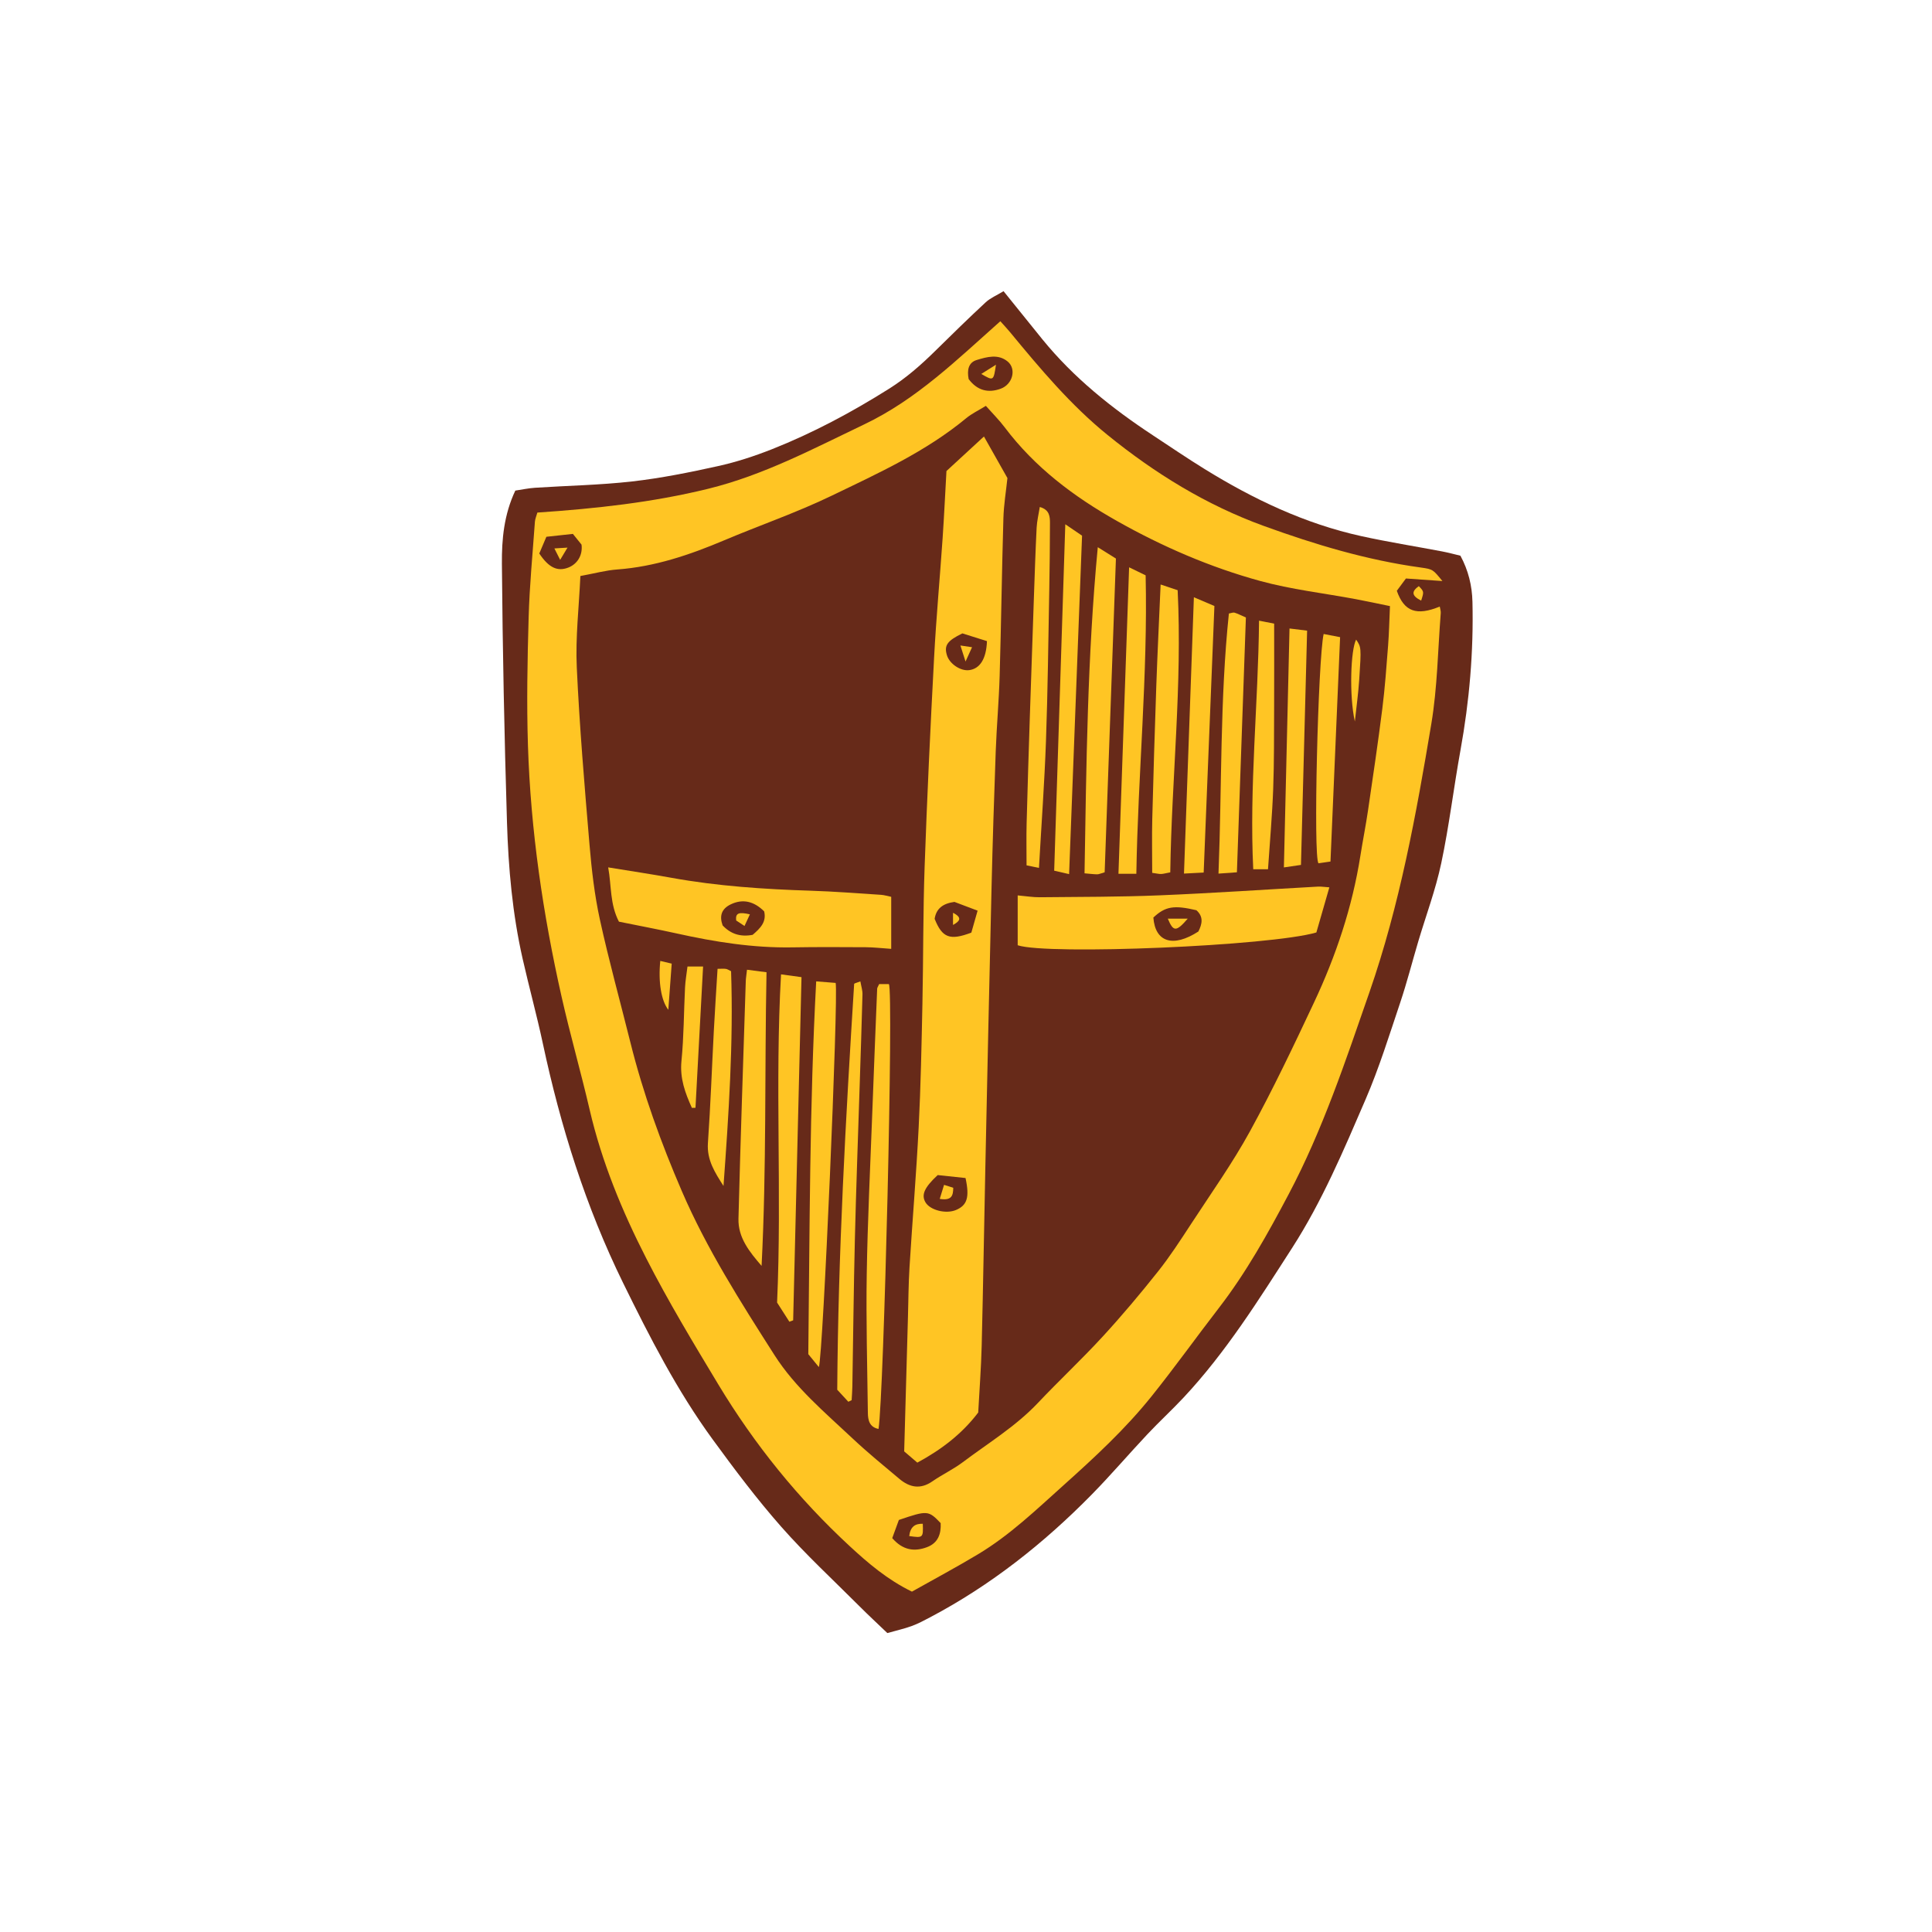 <svg version="1.1" xmlns="http://www.w3.org/2000/svg" xmlns:xlink="http://www.w3.org/1999/xlink" x="0px" y="0px" width="200px"
	 height="200px" viewBox="0 0 200 200" enable-background="new 0 0 200 200" xml:space="preserve">
<g id="svg">
	<path class="stroke" fill="#672a19"  d="M152.428,62.306c-0.04-1.682-0.424-3.26-1.247-4.781c-0.646-0.152-1.271-0.324-1.906-0.444
		c-2.786-0.53-5.591-0.973-8.359-1.582c-5.839-1.287-11.161-3.823-16.218-6.947c-1.808-1.116-3.565-2.313-5.34-3.482
		c-4.263-2.808-8.221-5.969-11.46-9.955c-1.265-1.557-2.519-3.122-4.011-4.972c-0.715,0.437-1.366,0.703-1.85,1.152
		c-1.777,1.648-3.509,3.344-5.236,5.045c-1.475,1.452-2.997,2.79-4.78,3.911c-3.87,2.434-7.872,4.575-12.113,6.253
		c-1.804,0.714-3.674,1.324-5.566,1.743c-2.939,0.65-5.906,1.25-8.893,1.59c-3.337,0.379-6.711,0.436-10.067,0.656
		c-0.687,0.045-1.367,0.193-2.036,0.292c-1.182,2.495-1.41,5.062-1.39,7.574c0.073,8.931,0.254,17.863,0.527,26.79
		c0.144,4.727,0.566,9.447,1.614,14.079c0.666,2.939,1.468,5.85,2.098,8.796c1.835,8.589,4.436,16.898,8.322,24.814
		c2.743,5.588,5.569,11.111,9.241,16.146c2.263,3.102,4.578,6.185,7.112,9.062c2.537,2.879,5.371,5.498,8.087,8.218
		c0.953,0.954,1.943,1.87,2.901,2.789c0.949-0.268,1.753-0.446,2.52-0.726c0.662-0.242,1.292-0.581,1.918-0.911
		c6.275-3.314,11.77-7.665,16.725-12.708c1.985-2.021,3.828-4.183,5.77-6.248c1.213-1.291,2.521-2.49,3.731-3.783
		c4.388-4.689,7.778-10.118,11.23-15.479c3.112-4.833,5.352-10.143,7.619-15.405c1.398-3.246,2.45-6.646,3.578-10.003
		c0.696-2.072,1.235-4.196,1.858-6.293c0.804-2.709,1.805-5.375,2.389-8.131c0.82-3.868,1.287-7.81,1.992-11.704
		C152.111,72.577,152.551,67.467,152.428,62.306z"/>
	<path fill-rule="evenodd" clip-rule="evenodd" fill="#ffc524" class="fill" d="M55.628,53.061c6.058-0.411,11.903-1.046,17.669-2.46
		c5.755-1.411,10.889-4.151,16.171-6.671c5.437-2.593,9.631-6.723,14.087-10.677c0.457,0.513,0.734,0.805,0.99,1.115
		c3.127,3.791,6.29,7.567,10.12,10.67c4.893,3.963,10.191,7.238,16.171,9.41c5.3,1.924,10.652,3.532,16.245,4.302
		c1.277,0.175,1.271,0.222,2.236,1.4c-1.3-0.091-2.471-0.173-3.774-0.265c-0.334,0.449-0.669,0.899-0.945,1.272
		c0.756,2.168,2.054,2.619,4.445,1.634c0.039,0.236,0.121,0.458,0.104,0.673c-0.302,3.829-0.347,7.701-0.978,11.476
		c-1.566,9.386-3.273,18.762-6.409,27.788c-2.464,7.09-4.833,14.234-8.354,20.891c-2.153,4.07-4.394,8.109-7.226,11.778
		c-2.348,3.041-4.582,6.171-6.986,9.167c-2.707,3.373-5.88,6.305-9.097,9.189c-2.819,2.528-5.555,5.16-8.818,7.123
		c-2.271,1.366-4.614,2.614-6.877,3.889c-2.556-1.25-4.531-2.944-6.43-4.699c-5.331-4.926-9.862-10.529-13.607-16.74
		c-2.594-4.302-5.192-8.615-7.476-13.084c-2.5-4.891-4.597-9.975-5.85-15.37c-0.908-3.912-2.021-7.776-2.904-11.693
		c-1.928-8.555-3.2-17.213-3.481-25.983c-0.143-4.428-0.056-8.868,0.071-13.298c0.094-3.301,0.415-6.596,0.649-9.893
		C55.395,53.721,55.521,53.445,55.628,53.061z M60.081,59.629c-0.144,3.211-0.516,6.34-0.373,9.445
		c0.282,6.137,0.802,12.265,1.32,18.389c0.219,2.586,0.517,5.187,1.069,7.717c0.933,4.27,2.104,8.486,3.161,12.729
		c1.317,5.291,3.176,10.41,5.325,15.395c2.578,5.983,6.088,11.486,9.587,16.969c2.154,3.377,5.222,5.939,8.104,8.649
		c1.551,1.457,3.205,2.807,4.836,4.175c1.057,0.886,2.172,1.11,3.407,0.253c1.018-0.705,2.158-1.239,3.146-1.981
		c2.642-1.986,5.486-3.709,7.786-6.143c2.193-2.32,4.532-4.504,6.691-6.853c1.997-2.171,3.898-4.435,5.733-6.744
		c1.246-1.567,2.34-3.262,3.438-4.942c2.068-3.167,4.271-6.266,6.086-9.575c2.384-4.348,4.517-8.839,6.628-13.329
		c2.273-4.833,3.962-9.872,4.798-15.172c0.249-1.576,0.563-3.143,0.795-4.722c0.515-3.504,1.036-7.009,1.479-10.522
		c0.273-2.169,0.429-4.354,0.598-6.535c0.1-1.285,0.125-2.575,0.193-4.089c-1.258-0.257-2.391-0.505-3.531-0.718
		c-3.306-0.619-6.676-0.999-9.909-1.885c-5.192-1.425-10.12-3.557-14.834-6.217c-4.486-2.532-8.498-5.555-11.616-9.697
		c-0.559-0.742-1.226-1.402-1.942-2.212c-0.767,0.475-1.46,0.801-2.032,1.274c-4.194,3.472-9.115,5.703-13.95,8.036
		c-3.609,1.742-7.426,3.051-11.124,4.615c-3.558,1.504-7.174,2.728-11.066,3.013C62.726,59.037,61.582,59.354,60.081,59.629z
		 M92.363,159.226c1.09,1.256,2.288,1.428,3.601,0.936c1.158-0.435,1.47-1.393,1.413-2.49c-1.264-1.323-1.371-1.332-4.326-0.327
		C92.853,157.884,92.605,158.562,92.363,159.226z M55.826,57.297c0.98,1.469,1.874,1.882,2.975,1.47
		c0.948-0.354,1.542-1.276,1.399-2.388c-0.225-0.279-0.547-0.68-0.894-1.11c-0.945,0.103-1.809,0.196-2.744,0.298
		C56.281,56.227,56.036,56.804,55.826,57.297z M100.274,39.242c0.898,1.199,2.034,1.466,3.316,0.999
		c1.252-0.456,1.656-2.059,0.712-2.827c-0.981-0.799-2.136-0.467-3.185-0.15C100.254,37.524,100.093,38.297,100.274,39.242z"/>
	<path fill-rule="evenodd" clip-rule="evenodd" fill="#ffc524" class="fill" d="M147.118,62.176c-1.025-0.514-1-0.958-0.243-1.499
		C147.418,61.246,147.418,61.246,147.118,62.176z"/>
	<path fill-rule="evenodd" clip-rule="evenodd" fill="#ffc524" class="fill" d="M97.977,48.761c1.408-1.297,2.573-2.37,3.881-3.575
		c0.83,1.469,1.603,2.836,2.431,4.304c-0.14,1.341-0.376,2.745-0.417,4.155c-0.159,5.439-0.229,10.88-0.388,16.32
		c-0.075,2.6-0.311,5.195-0.406,7.795c-0.173,4.729-0.322,9.457-0.435,14.187c-0.229,9.58-0.433,19.16-0.637,28.739
		c-0.133,6.21-0.228,12.421-0.382,18.631c-0.058,2.303-0.235,4.603-0.359,6.906c-1.671,2.201-3.795,3.832-6.304,5.188
		c-0.44-0.377-0.825-0.707-1.36-1.165c0.129-4.618,0.259-9.279,0.391-13.941c0.048-1.709,0.054-3.42,0.16-5.125
		c0.3-4.837,0.705-9.668,0.95-14.507c0.215-4.249,0.297-8.505,0.387-12.759c0.099-4.732,0.061-9.468,0.228-14.197
		c0.255-7.206,0.596-14.41,0.978-21.611c0.218-4.13,0.601-8.252,0.884-12.379C97.738,53.369,97.849,51.01,97.977,48.761z
		 M99.951,121.949c-1.006-0.107-2.017-0.214-2.881-0.306c-1.392,1.292-1.707,2.048-1.274,2.806c0.475,0.83,2.127,1.25,3.172,0.808
		C100.101,124.777,100.394,123.978,99.951,121.949z M100.553,96.544c0.195-0.685,0.397-1.394,0.648-2.273
		c-0.934-0.353-1.729-0.653-2.399-0.906c-1.206,0.165-1.883,0.695-2.049,1.752C97.531,97.066,98.311,97.396,100.553,96.544z
		 M99.625,65.568c-1.588,0.77-1.905,1.255-1.599,2.263c0.272,0.895,1.411,1.657,2.305,1.541c1.104-0.145,1.77-1.151,1.839-3.004
		C101.369,66.116,100.509,65.846,99.625,65.568z"/>
	<path fill-rule="evenodd" clip-rule="evenodd" fill="#ffc524" class="fill" d="M137.615,91.857c-0.496,1.724-0.931,3.233-1.345,4.672
		c-4.736,1.392-27.797,2.362-30.919,1.324c0-1.665,0-3.339,0-5.161c0.919,0.081,1.603,0.199,2.284,0.191
		c4.128-0.042,8.26-0.028,12.384-0.197c5.483-0.225,10.961-0.602,16.441-0.906C136.745,91.766,137.034,91.817,137.615,91.857z
		 M119.396,94.983c0.188,2.574,2.064,3.127,4.66,1.446c0.384-0.762,0.564-1.523-0.205-2.203
		C121.524,93.681,120.634,93.823,119.396,94.983z"/>
	<path fill-rule="evenodd" clip-rule="evenodd" fill="#ffc524" class="fill" d="M92.258,92.839c0,1.888,0,3.572,0,5.386
		c-0.999-0.067-1.814-0.164-2.629-0.169c-2.542-0.016-5.083-0.028-7.624,0.015c-4.046,0.068-8-0.563-11.931-1.435
		c-2.01-0.445-4.033-0.825-6.003-1.225c-0.943-1.819-0.76-3.673-1.111-5.619c2.288,0.374,4.419,0.691,6.538,1.076
		c4.78,0.867,9.606,1.185,14.453,1.339c2.42,0.077,4.836,0.269,7.253,0.425C91.548,92.654,91.887,92.764,92.258,92.839z
		 M77.913,96.774c0.805-0.687,1.455-1.346,1.192-2.431c-1.078-1.072-2.235-1.309-3.45-0.728c-0.967,0.462-1.2,1.195-0.851,2.18
		C75.633,96.675,76.628,97.015,77.913,96.774z"/>
	<path fill-rule="evenodd" clip-rule="evenodd" fill="#ffc524" class="fill" d="M84.768,141.519c-0.415-0.507-0.77-0.941-1.093-1.337
		c0.151-12.894,0.123-25.682,0.817-38.591c0.805,0.063,1.426,0.113,2.015,0.16C86.8,103.212,85.206,140.348,84.768,141.519z"/>
	<path fill-rule="evenodd" clip-rule="evenodd" fill="#ffc524" class="fill" d="M91.011,101.871c0.39,0,0.729,0,1.003,0
		c0.511,0.557-0.521,42.668-1.069,46.052c-0.947-0.188-1.095-0.913-1.104-1.674c-0.058-4.779-0.194-9.559-0.117-14.336
		c0.089-5.549,0.365-11.095,0.571-16.642c0.159-4.308,0.334-8.615,0.509-12.922C90.808,102.24,90.894,102.135,91.011,101.871z"/>
	<path fill-rule="evenodd" clip-rule="evenodd" fill="#ffc524" class="fill" d="M113.642,56.646c0.762,0.477,1.246,0.78,1.878,1.175
		c-0.39,10.855-0.779,21.698-1.166,32.479c-0.438,0.123-0.604,0.21-0.771,0.209c-0.351-0.003-0.701-0.051-1.313-0.103
		C112.46,79.218,112.558,68.053,113.642,56.646z"/>
	<path fill-rule="evenodd" clip-rule="evenodd" fill="#ffc524" class="fill" d="M77.33,100.386c0.731,0.095,1.28,0.167,2.02,0.262
		c-0.202,10.207,0.006,20.276-0.511,30.396c-1.246-1.444-2.443-2.917-2.393-4.878c0.209-8.203,0.495-16.404,0.757-24.605
		C77.212,101.272,77.264,100.986,77.33,100.386z"/>
	<path fill-rule="evenodd" clip-rule="evenodd" fill="#ffc524" class="fill" d="M82.971,101.155c-0.291,11.961-0.577,23.743-0.863,35.525
		c-0.131,0.047-0.263,0.095-0.394,0.142c-0.449-0.701-0.898-1.402-1.27-1.982c0.506-11.386-0.235-22.614,0.408-33.976
		C81.565,100.961,82.121,101.038,82.971,101.155z"/>
	<path fill-rule="evenodd" clip-rule="evenodd" fill="#ffc524" class="fill" d="M119.275,90.357c0-1.935-0.039-3.748,0.007-5.559
		c0.118-4.606,0.256-9.212,0.418-13.816c0.12-3.416,0.29-6.83,0.447-10.475c0.595,0.199,1.105,0.37,1.763,0.59
		c0.486,9.816-0.626,19.502-0.764,29.208c-0.5,0.093-0.726,0.165-0.953,0.17C119.965,90.48,119.734,90.42,119.275,90.357z"/>
	<path fill-rule="evenodd" clip-rule="evenodd" fill="#ffc524" class="fill" d="M125.715,62.732c-0.371,9.217-0.738,18.326-1.111,27.594
		c-0.73,0.038-1.272,0.066-2.038,0.106c0.343-9.571,0.679-18.952,1.024-28.604C124.438,62.188,125.055,62.452,125.715,62.732z"/>
	<path fill-rule="evenodd" clip-rule="evenodd" fill="#ffc524" class="fill" d="M110.673,90.49c-0.668-0.154-1.038-0.24-1.544-0.357
		c0.382-11.899,0.762-23.725,1.15-35.86c0.788,0.535,1.386,0.941,1.735,1.179C111.564,67.229,111.124,78.72,110.673,90.49z"/>
	<path fill-rule="evenodd" clip-rule="evenodd" fill="#ffc524" class="fill" d="M116.885,58.728c0.711,0.345,1.165,0.564,1.711,0.83
		c0.233,10.319-0.793,20.542-0.962,30.896c-0.671,0-1.166,0-1.852,0C116.15,79.886,116.514,69.424,116.885,58.728z"/>
	<path fill-rule="evenodd" clip-rule="evenodd" fill="#ffc524" class="fill" d="M107.553,89.847c-0.582-0.121-0.904-0.188-1.284-0.267
		c0-1.499-0.03-2.905,0.006-4.309c0.096-3.722,0.215-7.444,0.336-11.166c0.132-4.078,0.273-8.154,0.417-12.232
		c0.085-2.416,0.163-4.833,0.284-7.247c0.035-0.693,0.207-1.379,0.327-2.143c1.032,0.29,1.056,1.016,1.053,1.708
		c-0.007,2.306-0.028,4.612-0.072,6.918c-0.099,5.202-0.155,10.405-0.341,15.604C108.125,81.014,107.811,85.309,107.553,89.847z"/>
	<path fill-rule="evenodd" clip-rule="evenodd" fill="#ffc524" class="fill" d="M87.819,145.109c-0.377-0.41-0.756-0.819-1.148-1.245
		c0.093-14.061,0.874-28.035,1.75-42.005c0.004-0.07,0.288-0.123,0.645-0.264c0.086,0.503,0.229,0.925,0.218,1.342
		c-0.082,3.192-0.195,6.384-0.296,9.575c-0.168,5.261-0.364,10.521-0.492,15.783c-0.124,5.083-0.174,10.168-0.261,15.252
		c-0.008,0.467-0.048,0.934-0.073,1.4C88.047,145.002,87.934,145.056,87.819,145.109z"/>
	<path fill-rule="evenodd" clip-rule="evenodd" fill="#ffc524" class="fill" d="M128.044,90.299c-0.615,0.044-1.123,0.081-1.906,0.137
		c0.358-9.062,0.143-18.004,1.076-26.925c0.26-0.044,0.441-0.132,0.583-0.088c0.326,0.099,0.633,0.262,1.177,0.499
		C128.667,72.66,128.357,81.423,128.044,90.299z"/>
	<path fill-rule="evenodd" clip-rule="evenodd" fill="#ffc524" class="fill" d="M131.263,89.986c-0.637,0-0.974,0-1.528,0
		c-0.416-8.552,0.514-17.053,0.601-25.736c0.672,0.133,1.158,0.229,1.564,0.31c0,2.96,0.011,5.788-0.003,8.616
		c-0.014,2.837,0.008,5.676-0.097,8.51C131.7,84.393,131.456,87.095,131.263,89.986z"/>
	<path fill-rule="evenodd" clip-rule="evenodd" fill="#ffc524" class="fill" d="M132.908,89.795c0.195-8.285,0.386-16.402,0.582-24.734
		c0.665,0.082,1.195,0.146,1.822,0.223c-0.214,8.145-0.423,16.14-0.636,24.251C134.011,89.634,133.525,89.705,132.908,89.795z"/>
	<path fill-rule="evenodd" clip-rule="evenodd" fill="#ffc524" class="fill" d="M137.731,89.186c-0.548,0.08-0.932,0.136-1.237,0.18
		c-0.566-0.49-0.048-21.158,0.529-23.736c0.486,0.094,0.976,0.188,1.704,0.328C138.396,73.684,138.068,81.33,137.731,89.186z"/>
	<path fill-rule="evenodd" clip-rule="evenodd" fill="#ffc524" class="fill" d="M74.282,100.292c0.415,0,0.647-0.027,0.871,0.009
		c0.161,0.026,0.309,0.135,0.528,0.237c0.254,7.421-0.248,14.812-0.784,22.233c-0.874-1.373-1.736-2.674-1.613-4.441
		c0.271-3.886,0.409-7.78,0.614-11.67C74.006,104.605,74.145,102.552,74.282,100.292z"/>
	<path fill-rule="evenodd" clip-rule="evenodd" fill="#ffc524" class="fill" d="M71.625,114.687c-0.693-1.535-1.26-3.049-1.081-4.854
		c0.252-2.525,0.243-5.075,0.371-7.614c0.035-0.698,0.16-1.391,0.253-2.167c0.542,0,0.972,0,1.615,0
		c-0.267,4.962-0.527,9.793-0.787,14.625C71.873,114.681,71.75,114.684,71.625,114.687z"/>
	<path fill-rule="evenodd" clip-rule="evenodd" fill="#ffc524" class="fill" d="M140.253,74.688c-0.602-2.696-0.428-7.432,0.133-8.476
		c0.524,0.779,0.544,0.78,0.322,4.127C140.611,71.793,140.408,73.239,140.253,74.688z"/>
	<path fill-rule="evenodd" clip-rule="evenodd" fill="#ffc524" class="fill" d="M68.352,99.474c0.381,0.09,0.749,0.178,1.183,0.28
		c-0.122,1.661-0.237,3.236-0.351,4.78C68.459,103.601,68.128,101.694,68.352,99.474z"/>
	<path fill-rule="evenodd" clip-rule="evenodd" fill="#ffc524" class="fill" d="M94.12,159.012c0.126-0.976,0.606-1.293,1.406-1.272
		C95.582,159.191,95.555,159.218,94.12,159.012z"/>
	<path fill-rule="evenodd" clip-rule="evenodd" fill="#ffc524" class="fill" d="M57.987,57.956c-0.278-0.551-0.394-0.778-0.598-1.183
		c0.492-0.031,0.817-0.05,1.359-0.084C58.472,57.149,58.314,57.411,57.987,57.956z"/>
	<path fill-rule="evenodd" clip-rule="evenodd" fill="#ffc524" class="fill" d="M103.102,37.755c-0.252,1.691-0.252,1.691-1.519,0.955
		C102.062,38.408,102.426,38.181,103.102,37.755z"/>
	<path fill-rule="evenodd" clip-rule="evenodd" fill="#ffc524" class="fill" d="M97.282,124.109c0.173-0.561,0.297-0.964,0.447-1.453
		c0.401,0.127,0.66,0.21,0.952,0.303C98.669,123.754,98.536,124.313,97.282,124.109z"/>
	<path fill-rule="evenodd" clip-rule="evenodd" fill="#ffc524" class="fill" d="M98.656,95.751c0-0.365,0-0.729,0-1.26
		C99.689,95.02,99.314,95.385,98.656,95.751z"/>
	<path fill-rule="evenodd" clip-rule="evenodd" fill="#ffc524" class="fill" d="M99.421,66.821c0.524,0.078,0.784,0.116,1.205,0.179
		c-0.198,0.435-0.346,0.76-0.674,1.481C99.715,67.741,99.601,67.385,99.421,66.821z"/>
	<path fill-rule="evenodd" clip-rule="evenodd" fill="#ffc524" class="fill" d="M122.952,95.101c-1.205,1.389-1.485,1.365-2.061,0
		C121.525,95.101,122.086,95.101,122.952,95.101z"/>
	<path fill-rule="evenodd" clip-rule="evenodd" fill="#ffc524" class="fill" d="M77.071,95.859c-0.463-0.307-0.696-0.462-0.862-0.572
		c-0.092-0.76,0.258-0.905,1.419-0.635C77.464,95.008,77.312,95.339,77.071,95.859z"/>
</g>
<g id="Layer_2" display="none">
</g>
</svg>
